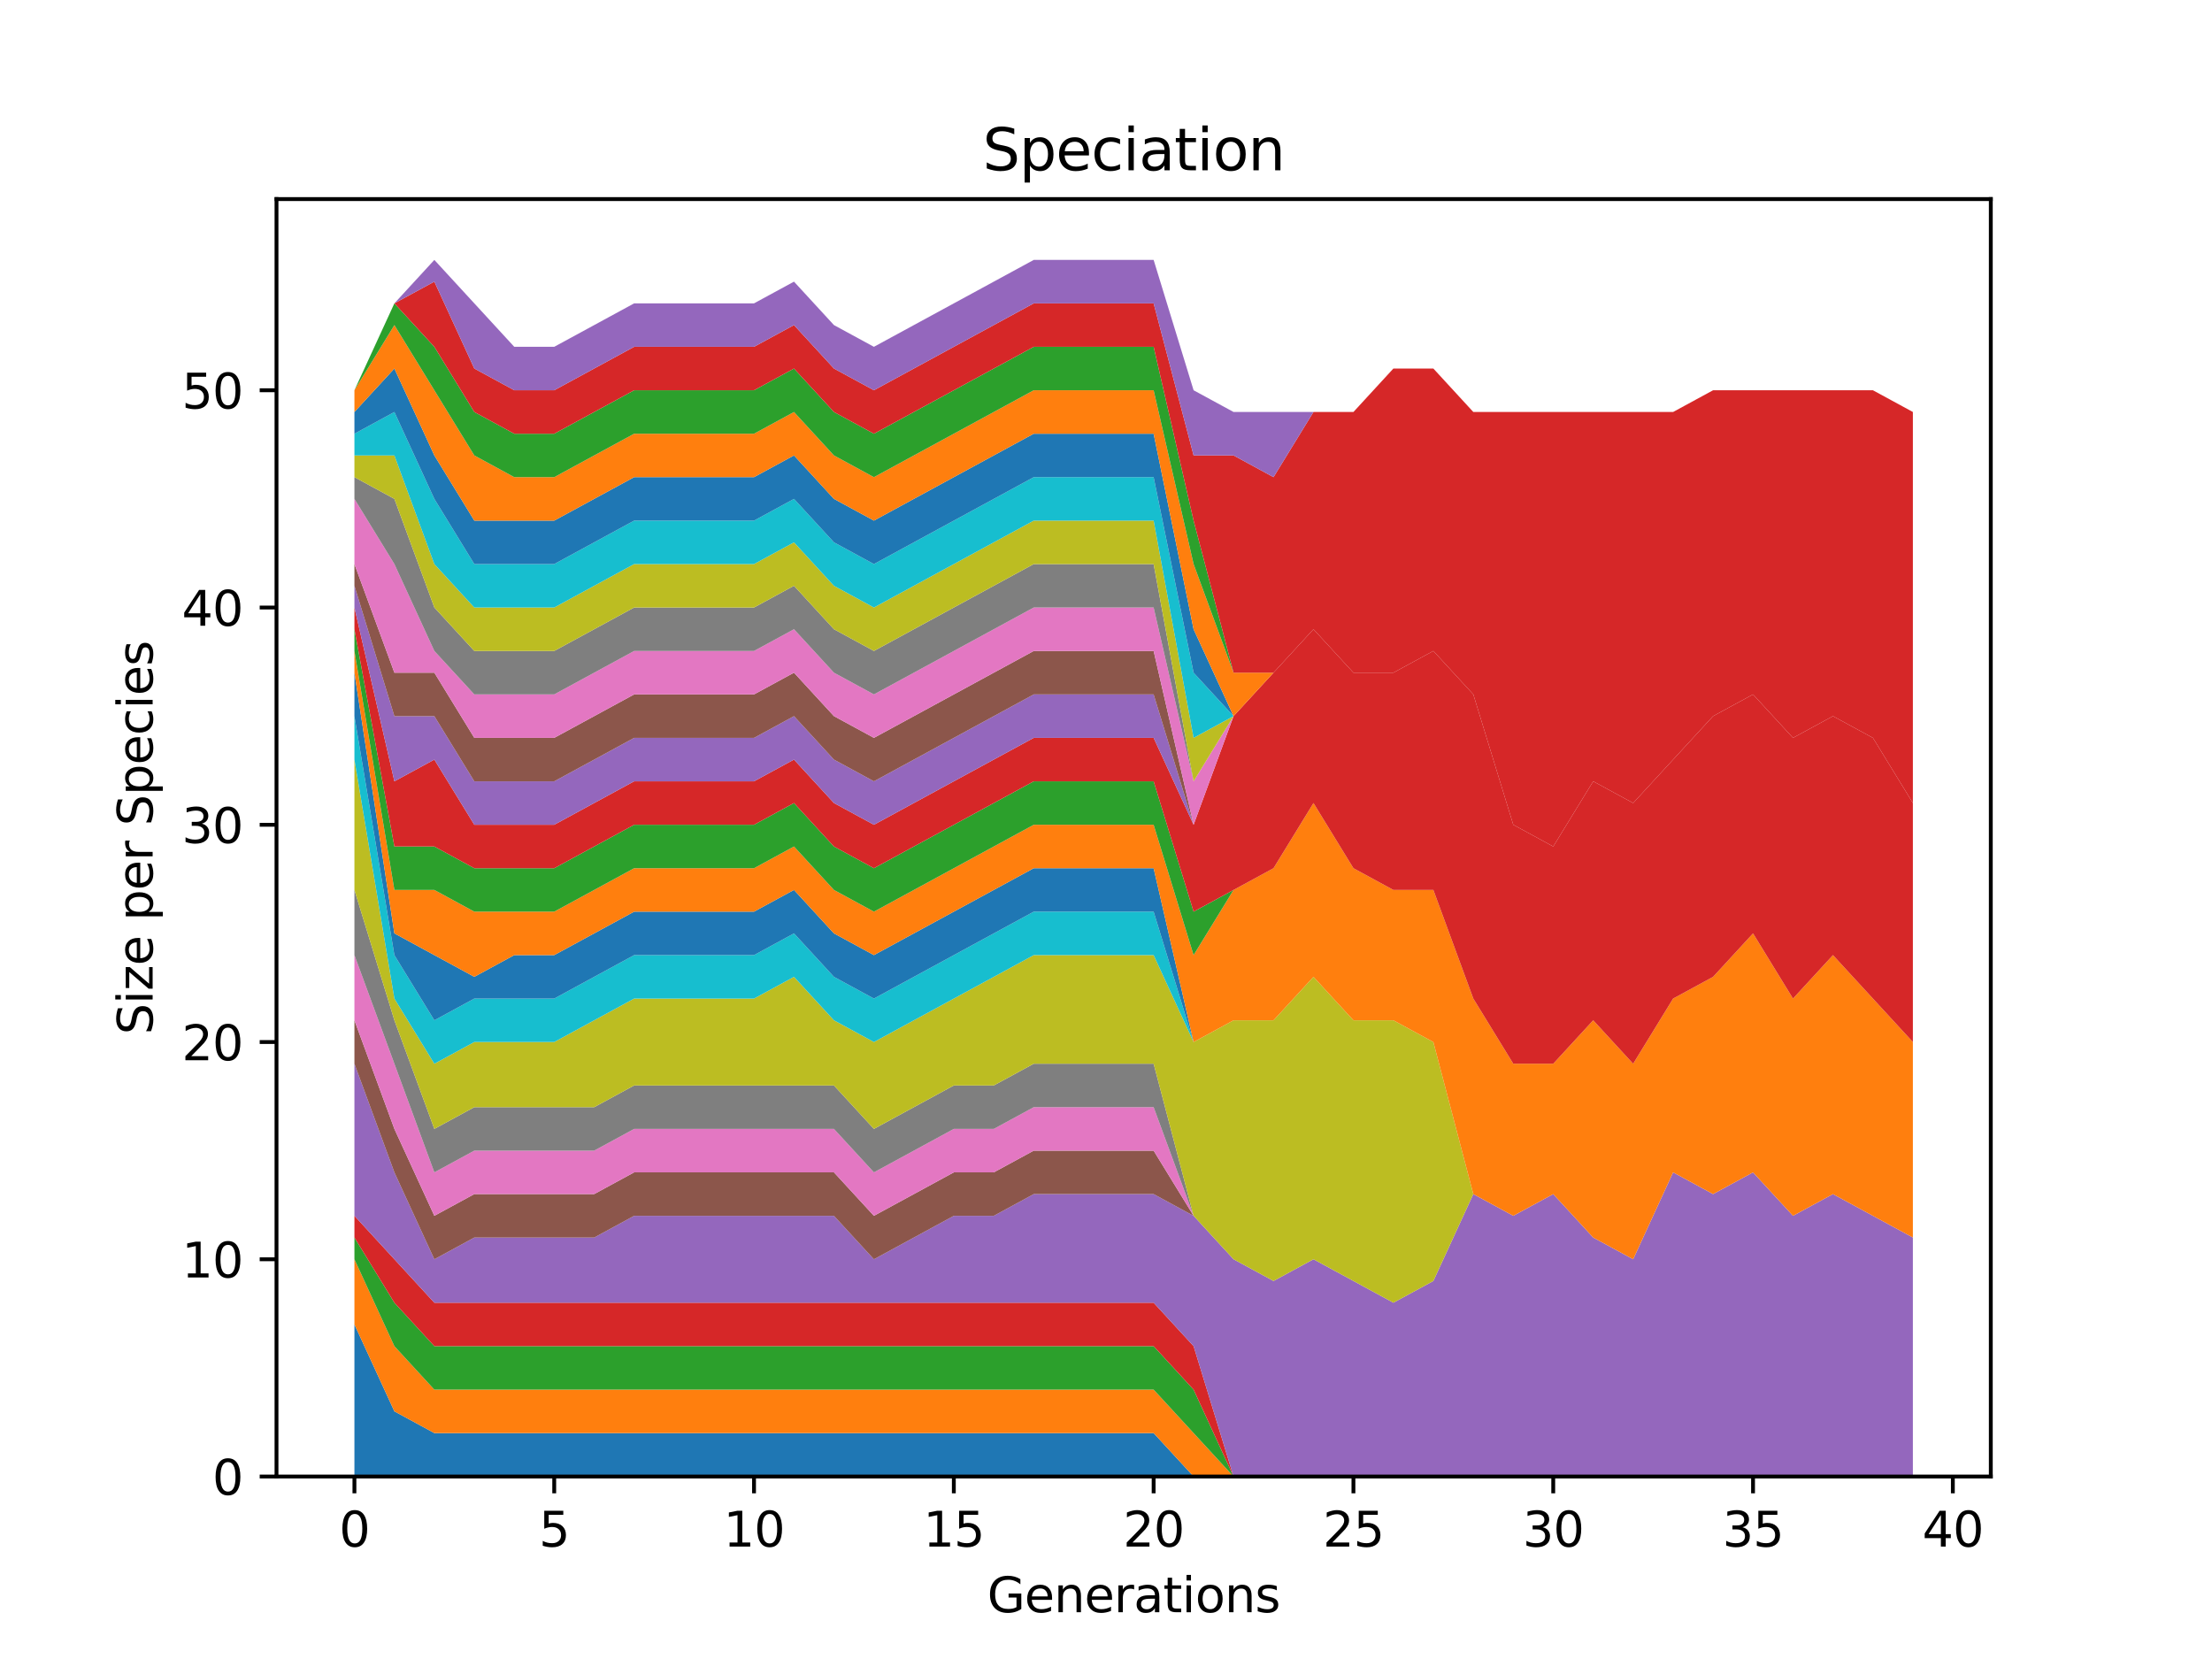 <?xml version="1.0" encoding="utf-8" standalone="no"?>
<!DOCTYPE svg PUBLIC "-//W3C//DTD SVG 1.1//EN"
  "http://www.w3.org/Graphics/SVG/1.1/DTD/svg11.dtd">
<svg xmlns:xlink="http://www.w3.org/1999/xlink" width="460.8pt" height="345.6pt" viewBox="0 0 460.8 345.6" xmlns="http://www.w3.org/2000/svg" version="1.1">
 <defs>
  <style type="text/css">*{stroke-linejoin: round; stroke-linecap: butt}</style>
 </defs>
 <g id="figure_1">
  <g id="patch_1">
   <path d="M 0 345.6 
L 460.8 345.6 
L 460.8 0 
L 0 0 
z
" style="fill: #ffffff"/>
  </g>
  <g id="axes_1">
   <g id="patch_2">
    <path d="M 57.6 307.584 
L 414.72 307.584 
L 414.72 41.472 
L 57.6 41.472 
z
" style="fill: #ffffff"/>
   </g>
   <g id="PolyCollection_1">
    <path d="M 73.833 275.904 
L 73.833 307.584 
L 82.157 307.584 
L 90.482 307.584 
L 98.806 307.584 
L 107.131 307.584 
L 115.455 307.584 
L 123.78 307.584 
L 132.104 307.584 
L 140.429 307.584 
L 148.753 307.584 
L 157.077 307.584 
L 165.402 307.584 
L 173.726 307.584 
L 182.051 307.584 
L 190.375 307.584 
L 198.7 307.584 
L 207.024 307.584 
L 215.349 307.584 
L 223.673 307.584 
L 231.998 307.584 
L 240.322 307.584 
L 248.647 307.584 
L 256.971 307.584 
L 265.296 307.584 
L 273.62 307.584 
L 281.945 307.584 
L 290.269 307.584 
L 298.594 307.584 
L 306.918 307.584 
L 315.243 307.584 
L 323.567 307.584 
L 331.891 307.584 
L 340.216 307.584 
L 348.54 307.584 
L 356.865 307.584 
L 365.189 307.584 
L 373.514 307.584 
L 381.838 307.584 
L 390.163 307.584 
L 398.487 307.584 
L 398.487 307.584 
L 398.487 307.584 
L 390.163 307.584 
L 381.838 307.584 
L 373.514 307.584 
L 365.189 307.584 
L 356.865 307.584 
L 348.54 307.584 
L 340.216 307.584 
L 331.891 307.584 
L 323.567 307.584 
L 315.243 307.584 
L 306.918 307.584 
L 298.594 307.584 
L 290.269 307.584 
L 281.945 307.584 
L 273.62 307.584 
L 265.296 307.584 
L 256.971 307.584 
L 248.647 307.584 
L 240.322 298.533 
L 231.998 298.533 
L 223.673 298.533 
L 215.349 298.533 
L 207.024 298.533 
L 198.7 298.533 
L 190.375 298.533 
L 182.051 298.533 
L 173.726 298.533 
L 165.402 298.533 
L 157.077 298.533 
L 148.753 298.533 
L 140.429 298.533 
L 132.104 298.533 
L 123.78 298.533 
L 115.455 298.533 
L 107.131 298.533 
L 98.806 298.533 
L 90.482 298.533 
L 82.157 294.007 
L 73.833 275.904 
z
" clip-path="url(#p85465d6b4d)" style="fill: #1f77b4"/>
   </g>
   <g id="PolyCollection_2">
    <path d="M 73.833 262.327 
L 73.833 275.904 
L 82.157 294.007 
L 90.482 298.533 
L 98.806 298.533 
L 107.131 298.533 
L 115.455 298.533 
L 123.78 298.533 
L 132.104 298.533 
L 140.429 298.533 
L 148.753 298.533 
L 157.077 298.533 
L 165.402 298.533 
L 173.726 298.533 
L 182.051 298.533 
L 190.375 298.533 
L 198.7 298.533 
L 207.024 298.533 
L 215.349 298.533 
L 223.673 298.533 
L 231.998 298.533 
L 240.322 298.533 
L 248.647 307.584 
L 256.971 307.584 
L 265.296 307.584 
L 273.62 307.584 
L 281.945 307.584 
L 290.269 307.584 
L 298.594 307.584 
L 306.918 307.584 
L 315.243 307.584 
L 323.567 307.584 
L 331.891 307.584 
L 340.216 307.584 
L 348.54 307.584 
L 356.865 307.584 
L 365.189 307.584 
L 373.514 307.584 
L 381.838 307.584 
L 390.163 307.584 
L 398.487 307.584 
L 398.487 307.584 
L 398.487 307.584 
L 390.163 307.584 
L 381.838 307.584 
L 373.514 307.584 
L 365.189 307.584 
L 356.865 307.584 
L 348.54 307.584 
L 340.216 307.584 
L 331.891 307.584 
L 323.567 307.584 
L 315.243 307.584 
L 306.918 307.584 
L 298.594 307.584 
L 290.269 307.584 
L 281.945 307.584 
L 273.62 307.584 
L 265.296 307.584 
L 256.971 307.584 
L 248.647 298.533 
L 240.322 289.481 
L 231.998 289.481 
L 223.673 289.481 
L 215.349 289.481 
L 207.024 289.481 
L 198.7 289.481 
L 190.375 289.481 
L 182.051 289.481 
L 173.726 289.481 
L 165.402 289.481 
L 157.077 289.481 
L 148.753 289.481 
L 140.429 289.481 
L 132.104 289.481 
L 123.78 289.481 
L 115.455 289.481 
L 107.131 289.481 
L 98.806 289.481 
L 90.482 289.481 
L 82.157 280.43 
L 73.833 262.327 
z
" clip-path="url(#p85465d6b4d)" style="fill: #ff7f0e"/>
   </g>
   <g id="PolyCollection_3">
    <path d="M 73.833 257.801 
L 73.833 262.327 
L 82.157 280.43 
L 90.482 289.481 
L 98.806 289.481 
L 107.131 289.481 
L 115.455 289.481 
L 123.78 289.481 
L 132.104 289.481 
L 140.429 289.481 
L 148.753 289.481 
L 157.077 289.481 
L 165.402 289.481 
L 173.726 289.481 
L 182.051 289.481 
L 190.375 289.481 
L 198.7 289.481 
L 207.024 289.481 
L 215.349 289.481 
L 223.673 289.481 
L 231.998 289.481 
L 240.322 289.481 
L 248.647 298.533 
L 256.971 307.584 
L 265.296 307.584 
L 273.62 307.584 
L 281.945 307.584 
L 290.269 307.584 
L 298.594 307.584 
L 306.918 307.584 
L 315.243 307.584 
L 323.567 307.584 
L 331.891 307.584 
L 340.216 307.584 
L 348.54 307.584 
L 356.865 307.584 
L 365.189 307.584 
L 373.514 307.584 
L 381.838 307.584 
L 390.163 307.584 
L 398.487 307.584 
L 398.487 307.584 
L 398.487 307.584 
L 390.163 307.584 
L 381.838 307.584 
L 373.514 307.584 
L 365.189 307.584 
L 356.865 307.584 
L 348.54 307.584 
L 340.216 307.584 
L 331.891 307.584 
L 323.567 307.584 
L 315.243 307.584 
L 306.918 307.584 
L 298.594 307.584 
L 290.269 307.584 
L 281.945 307.584 
L 273.62 307.584 
L 265.296 307.584 
L 256.971 307.584 
L 248.647 289.481 
L 240.322 280.43 
L 231.998 280.43 
L 223.673 280.43 
L 215.349 280.43 
L 207.024 280.43 
L 198.7 280.43 
L 190.375 280.43 
L 182.051 280.43 
L 173.726 280.43 
L 165.402 280.43 
L 157.077 280.43 
L 148.753 280.43 
L 140.429 280.43 
L 132.104 280.43 
L 123.78 280.43 
L 115.455 280.43 
L 107.131 280.43 
L 98.806 280.43 
L 90.482 280.43 
L 82.157 271.378 
L 73.833 257.801 
z
" clip-path="url(#p85465d6b4d)" style="fill: #2ca02c"/>
   </g>
   <g id="PolyCollection_4">
    <path d="M 73.833 253.275 
L 73.833 257.801 
L 82.157 271.378 
L 90.482 280.43 
L 98.806 280.43 
L 107.131 280.43 
L 115.455 280.43 
L 123.78 280.43 
L 132.104 280.43 
L 140.429 280.43 
L 148.753 280.43 
L 157.077 280.43 
L 165.402 280.43 
L 173.726 280.43 
L 182.051 280.43 
L 190.375 280.43 
L 198.7 280.43 
L 207.024 280.43 
L 215.349 280.43 
L 223.673 280.43 
L 231.998 280.43 
L 240.322 280.43 
L 248.647 289.481 
L 256.971 307.584 
L 265.296 307.584 
L 273.62 307.584 
L 281.945 307.584 
L 290.269 307.584 
L 298.594 307.584 
L 306.918 307.584 
L 315.243 307.584 
L 323.567 307.584 
L 331.891 307.584 
L 340.216 307.584 
L 348.54 307.584 
L 356.865 307.584 
L 365.189 307.584 
L 373.514 307.584 
L 381.838 307.584 
L 390.163 307.584 
L 398.487 307.584 
L 398.487 307.584 
L 398.487 307.584 
L 390.163 307.584 
L 381.838 307.584 
L 373.514 307.584 
L 365.189 307.584 
L 356.865 307.584 
L 348.54 307.584 
L 340.216 307.584 
L 331.891 307.584 
L 323.567 307.584 
L 315.243 307.584 
L 306.918 307.584 
L 298.594 307.584 
L 290.269 307.584 
L 281.945 307.584 
L 273.62 307.584 
L 265.296 307.584 
L 256.971 307.584 
L 248.647 280.43 
L 240.322 271.378 
L 231.998 271.378 
L 223.673 271.378 
L 215.349 271.378 
L 207.024 271.378 
L 198.7 271.378 
L 190.375 271.378 
L 182.051 271.378 
L 173.726 271.378 
L 165.402 271.378 
L 157.077 271.378 
L 148.753 271.378 
L 140.429 271.378 
L 132.104 271.378 
L 123.78 271.378 
L 115.455 271.378 
L 107.131 271.378 
L 98.806 271.378 
L 90.482 271.378 
L 82.157 262.327 
L 73.833 253.275 
z
" clip-path="url(#p85465d6b4d)" style="fill: #d62728"/>
   </g>
   <g id="PolyCollection_5">
    <path d="M 73.833 221.595 
L 73.833 253.275 
L 82.157 262.327 
L 90.482 271.378 
L 98.806 271.378 
L 107.131 271.378 
L 115.455 271.378 
L 123.78 271.378 
L 132.104 271.378 
L 140.429 271.378 
L 148.753 271.378 
L 157.077 271.378 
L 165.402 271.378 
L 173.726 271.378 
L 182.051 271.378 
L 190.375 271.378 
L 198.7 271.378 
L 207.024 271.378 
L 215.349 271.378 
L 223.673 271.378 
L 231.998 271.378 
L 240.322 271.378 
L 248.647 280.43 
L 256.971 307.584 
L 265.296 307.584 
L 273.62 307.584 
L 281.945 307.584 
L 290.269 307.584 
L 298.594 307.584 
L 306.918 307.584 
L 315.243 307.584 
L 323.567 307.584 
L 331.891 307.584 
L 340.216 307.584 
L 348.54 307.584 
L 356.865 307.584 
L 365.189 307.584 
L 373.514 307.584 
L 381.838 307.584 
L 390.163 307.584 
L 398.487 307.584 
L 398.487 257.801 
L 398.487 257.801 
L 390.163 253.275 
L 381.838 248.75 
L 373.514 253.275 
L 365.189 244.224 
L 356.865 248.75 
L 348.54 244.224 
L 340.216 262.327 
L 331.891 257.801 
L 323.567 248.75 
L 315.243 253.275 
L 306.918 248.75 
L 298.594 266.853 
L 290.269 271.378 
L 281.945 266.853 
L 273.62 262.327 
L 265.296 266.853 
L 256.971 262.327 
L 248.647 253.275 
L 240.322 248.75 
L 231.998 248.75 
L 223.673 248.75 
L 215.349 248.75 
L 207.024 253.275 
L 198.7 253.275 
L 190.375 257.801 
L 182.051 262.327 
L 173.726 253.275 
L 165.402 253.275 
L 157.077 253.275 
L 148.753 253.275 
L 140.429 253.275 
L 132.104 253.275 
L 123.78 257.801 
L 115.455 257.801 
L 107.131 257.801 
L 98.806 257.801 
L 90.482 262.327 
L 82.157 244.224 
L 73.833 221.595 
z
" clip-path="url(#p85465d6b4d)" style="fill: #9467bd"/>
   </g>
   <g id="PolyCollection_6">
    <path d="M 73.833 212.544 
L 73.833 221.595 
L 82.157 244.224 
L 90.482 262.327 
L 98.806 257.801 
L 107.131 257.801 
L 115.455 257.801 
L 123.78 257.801 
L 132.104 253.275 
L 140.429 253.275 
L 148.753 253.275 
L 157.077 253.275 
L 165.402 253.275 
L 173.726 253.275 
L 182.051 262.327 
L 190.375 257.801 
L 198.7 253.275 
L 207.024 253.275 
L 215.349 248.75 
L 223.673 248.75 
L 231.998 248.75 
L 240.322 248.75 
L 248.647 253.275 
L 256.971 262.327 
L 265.296 266.853 
L 273.62 262.327 
L 281.945 266.853 
L 290.269 271.378 
L 298.594 266.853 
L 306.918 248.75 
L 315.243 253.275 
L 323.567 248.75 
L 331.891 257.801 
L 340.216 262.327 
L 348.54 244.224 
L 356.865 248.75 
L 365.189 244.224 
L 373.514 253.275 
L 381.838 248.75 
L 390.163 253.275 
L 398.487 257.801 
L 398.487 257.801 
L 398.487 257.801 
L 390.163 253.275 
L 381.838 248.75 
L 373.514 253.275 
L 365.189 244.224 
L 356.865 248.75 
L 348.54 244.224 
L 340.216 262.327 
L 331.891 257.801 
L 323.567 248.75 
L 315.243 253.275 
L 306.918 248.75 
L 298.594 266.853 
L 290.269 271.378 
L 281.945 266.853 
L 273.62 262.327 
L 265.296 266.853 
L 256.971 262.327 
L 248.647 253.275 
L 240.322 239.698 
L 231.998 239.698 
L 223.673 239.698 
L 215.349 239.698 
L 207.024 244.224 
L 198.7 244.224 
L 190.375 248.75 
L 182.051 253.275 
L 173.726 244.224 
L 165.402 244.224 
L 157.077 244.224 
L 148.753 244.224 
L 140.429 244.224 
L 132.104 244.224 
L 123.78 248.75 
L 115.455 248.75 
L 107.131 248.75 
L 98.806 248.75 
L 90.482 253.275 
L 82.157 235.173 
L 73.833 212.544 
z
" clip-path="url(#p85465d6b4d)" style="fill: #8c564b"/>
   </g>
   <g id="PolyCollection_7">
    <path d="M 73.833 198.967 
L 73.833 212.544 
L 82.157 235.173 
L 90.482 253.275 
L 98.806 248.75 
L 107.131 248.75 
L 115.455 248.75 
L 123.78 248.75 
L 132.104 244.224 
L 140.429 244.224 
L 148.753 244.224 
L 157.077 244.224 
L 165.402 244.224 
L 173.726 244.224 
L 182.051 253.275 
L 190.375 248.75 
L 198.7 244.224 
L 207.024 244.224 
L 215.349 239.698 
L 223.673 239.698 
L 231.998 239.698 
L 240.322 239.698 
L 248.647 253.275 
L 256.971 262.327 
L 265.296 266.853 
L 273.62 262.327 
L 281.945 266.853 
L 290.269 271.378 
L 298.594 266.853 
L 306.918 248.75 
L 315.243 253.275 
L 323.567 248.75 
L 331.891 257.801 
L 340.216 262.327 
L 348.54 244.224 
L 356.865 248.75 
L 365.189 244.224 
L 373.514 253.275 
L 381.838 248.75 
L 390.163 253.275 
L 398.487 257.801 
L 398.487 257.801 
L 398.487 257.801 
L 390.163 253.275 
L 381.838 248.75 
L 373.514 253.275 
L 365.189 244.224 
L 356.865 248.75 
L 348.54 244.224 
L 340.216 262.327 
L 331.891 257.801 
L 323.567 248.75 
L 315.243 253.275 
L 306.918 248.75 
L 298.594 266.853 
L 290.269 271.378 
L 281.945 266.853 
L 273.62 262.327 
L 265.296 266.853 
L 256.971 262.327 
L 248.647 253.275 
L 240.322 230.647 
L 231.998 230.647 
L 223.673 230.647 
L 215.349 230.647 
L 207.024 235.173 
L 198.7 235.173 
L 190.375 239.698 
L 182.051 244.224 
L 173.726 235.173 
L 165.402 235.173 
L 157.077 235.173 
L 148.753 235.173 
L 140.429 235.173 
L 132.104 235.173 
L 123.78 239.698 
L 115.455 239.698 
L 107.131 239.698 
L 98.806 239.698 
L 90.482 244.224 
L 82.157 221.595 
L 73.833 198.967 
z
" clip-path="url(#p85465d6b4d)" style="fill: #e377c2"/>
   </g>
   <g id="PolyCollection_8">
    <path d="M 73.833 185.39 
L 73.833 198.967 
L 82.157 221.595 
L 90.482 244.224 
L 98.806 239.698 
L 107.131 239.698 
L 115.455 239.698 
L 123.78 239.698 
L 132.104 235.173 
L 140.429 235.173 
L 148.753 235.173 
L 157.077 235.173 
L 165.402 235.173 
L 173.726 235.173 
L 182.051 244.224 
L 190.375 239.698 
L 198.7 235.173 
L 207.024 235.173 
L 215.349 230.647 
L 223.673 230.647 
L 231.998 230.647 
L 240.322 230.647 
L 248.647 253.275 
L 256.971 262.327 
L 265.296 266.853 
L 273.62 262.327 
L 281.945 266.853 
L 290.269 271.378 
L 298.594 266.853 
L 306.918 248.75 
L 315.243 253.275 
L 323.567 248.75 
L 331.891 257.801 
L 340.216 262.327 
L 348.54 244.224 
L 356.865 248.75 
L 365.189 244.224 
L 373.514 253.275 
L 381.838 248.75 
L 390.163 253.275 
L 398.487 257.801 
L 398.487 257.801 
L 398.487 257.801 
L 390.163 253.275 
L 381.838 248.75 
L 373.514 253.275 
L 365.189 244.224 
L 356.865 248.75 
L 348.54 244.224 
L 340.216 262.327 
L 331.891 257.801 
L 323.567 248.75 
L 315.243 253.275 
L 306.918 248.75 
L 298.594 266.853 
L 290.269 271.378 
L 281.945 266.853 
L 273.62 262.327 
L 265.296 266.853 
L 256.971 262.327 
L 248.647 253.275 
L 240.322 221.595 
L 231.998 221.595 
L 223.673 221.595 
L 215.349 221.595 
L 207.024 226.121 
L 198.7 226.121 
L 190.375 230.647 
L 182.051 235.173 
L 173.726 226.121 
L 165.402 226.121 
L 157.077 226.121 
L 148.753 226.121 
L 140.429 226.121 
L 132.104 226.121 
L 123.78 230.647 
L 115.455 230.647 
L 107.131 230.647 
L 98.806 230.647 
L 90.482 235.173 
L 82.157 212.544 
L 73.833 185.39 
z
" clip-path="url(#p85465d6b4d)" style="fill: #7f7f7f"/>
   </g>
   <g id="PolyCollection_9">
    <path d="M 73.833 158.235 
L 73.833 185.39 
L 82.157 212.544 
L 90.482 235.173 
L 98.806 230.647 
L 107.131 230.647 
L 115.455 230.647 
L 123.78 230.647 
L 132.104 226.121 
L 140.429 226.121 
L 148.753 226.121 
L 157.077 226.121 
L 165.402 226.121 
L 173.726 226.121 
L 182.051 235.173 
L 190.375 230.647 
L 198.7 226.121 
L 207.024 226.121 
L 215.349 221.595 
L 223.673 221.595 
L 231.998 221.595 
L 240.322 221.595 
L 248.647 253.275 
L 256.971 262.327 
L 265.296 266.853 
L 273.62 262.327 
L 281.945 266.853 
L 290.269 271.378 
L 298.594 266.853 
L 306.918 248.75 
L 315.243 253.275 
L 323.567 248.75 
L 331.891 257.801 
L 340.216 262.327 
L 348.54 244.224 
L 356.865 248.75 
L 365.189 244.224 
L 373.514 253.275 
L 381.838 248.75 
L 390.163 253.275 
L 398.487 257.801 
L 398.487 257.801 
L 398.487 257.801 
L 390.163 253.275 
L 381.838 248.75 
L 373.514 253.275 
L 365.189 244.224 
L 356.865 248.75 
L 348.54 244.224 
L 340.216 262.327 
L 331.891 257.801 
L 323.567 248.75 
L 315.243 253.275 
L 306.918 248.75 
L 298.594 217.07 
L 290.269 212.544 
L 281.945 212.544 
L 273.62 203.493 
L 265.296 212.544 
L 256.971 212.544 
L 248.647 217.07 
L 240.322 198.967 
L 231.998 198.967 
L 223.673 198.967 
L 215.349 198.967 
L 207.024 203.493 
L 198.7 208.018 
L 190.375 212.544 
L 182.051 217.07 
L 173.726 212.544 
L 165.402 203.493 
L 157.077 208.018 
L 148.753 208.018 
L 140.429 208.018 
L 132.104 208.018 
L 123.78 212.544 
L 115.455 217.07 
L 107.131 217.07 
L 98.806 217.07 
L 90.482 221.595 
L 82.157 208.018 
L 73.833 158.235 
z
" clip-path="url(#p85465d6b4d)" style="fill: #bcbd22"/>
   </g>
   <g id="PolyCollection_10">
    <path d="M 73.833 149.184 
L 73.833 158.235 
L 82.157 208.018 
L 90.482 221.595 
L 98.806 217.07 
L 107.131 217.07 
L 115.455 217.07 
L 123.78 212.544 
L 132.104 208.018 
L 140.429 208.018 
L 148.753 208.018 
L 157.077 208.018 
L 165.402 203.493 
L 173.726 212.544 
L 182.051 217.07 
L 190.375 212.544 
L 198.7 208.018 
L 207.024 203.493 
L 215.349 198.967 
L 223.673 198.967 
L 231.998 198.967 
L 240.322 198.967 
L 248.647 217.07 
L 256.971 212.544 
L 265.296 212.544 
L 273.62 203.493 
L 281.945 212.544 
L 290.269 212.544 
L 298.594 217.07 
L 306.918 248.75 
L 315.243 253.275 
L 323.567 248.75 
L 331.891 257.801 
L 340.216 262.327 
L 348.54 244.224 
L 356.865 248.75 
L 365.189 244.224 
L 373.514 253.275 
L 381.838 248.75 
L 390.163 253.275 
L 398.487 257.801 
L 398.487 257.801 
L 398.487 257.801 
L 390.163 253.275 
L 381.838 248.75 
L 373.514 253.275 
L 365.189 244.224 
L 356.865 248.75 
L 348.54 244.224 
L 340.216 262.327 
L 331.891 257.801 
L 323.567 248.75 
L 315.243 253.275 
L 306.918 248.75 
L 298.594 217.07 
L 290.269 212.544 
L 281.945 212.544 
L 273.62 203.493 
L 265.296 212.544 
L 256.971 212.544 
L 248.647 217.07 
L 240.322 189.915 
L 231.998 189.915 
L 223.673 189.915 
L 215.349 189.915 
L 207.024 194.441 
L 198.7 198.967 
L 190.375 203.493 
L 182.051 208.018 
L 173.726 203.493 
L 165.402 194.441 
L 157.077 198.967 
L 148.753 198.967 
L 140.429 198.967 
L 132.104 198.967 
L 123.78 203.493 
L 115.455 208.018 
L 107.131 208.018 
L 98.806 208.018 
L 90.482 212.544 
L 82.157 198.967 
L 73.833 149.184 
z
" clip-path="url(#p85465d6b4d)" style="fill: #17becf"/>
   </g>
   <g id="PolyCollection_11">
    <path d="M 73.833 140.133 
L 73.833 149.184 
L 82.157 198.967 
L 90.482 212.544 
L 98.806 208.018 
L 107.131 208.018 
L 115.455 208.018 
L 123.78 203.493 
L 132.104 198.967 
L 140.429 198.967 
L 148.753 198.967 
L 157.077 198.967 
L 165.402 194.441 
L 173.726 203.493 
L 182.051 208.018 
L 190.375 203.493 
L 198.7 198.967 
L 207.024 194.441 
L 215.349 189.915 
L 223.673 189.915 
L 231.998 189.915 
L 240.322 189.915 
L 248.647 217.07 
L 256.971 212.544 
L 265.296 212.544 
L 273.62 203.493 
L 281.945 212.544 
L 290.269 212.544 
L 298.594 217.07 
L 306.918 248.75 
L 315.243 253.275 
L 323.567 248.75 
L 331.891 257.801 
L 340.216 262.327 
L 348.54 244.224 
L 356.865 248.75 
L 365.189 244.224 
L 373.514 253.275 
L 381.838 248.75 
L 390.163 253.275 
L 398.487 257.801 
L 398.487 257.801 
L 398.487 257.801 
L 390.163 253.275 
L 381.838 248.75 
L 373.514 253.275 
L 365.189 244.224 
L 356.865 248.75 
L 348.54 244.224 
L 340.216 262.327 
L 331.891 257.801 
L 323.567 248.75 
L 315.243 253.275 
L 306.918 248.75 
L 298.594 217.07 
L 290.269 212.544 
L 281.945 212.544 
L 273.62 203.493 
L 265.296 212.544 
L 256.971 212.544 
L 248.647 217.07 
L 240.322 180.864 
L 231.998 180.864 
L 223.673 180.864 
L 215.349 180.864 
L 207.024 185.39 
L 198.7 189.915 
L 190.375 194.441 
L 182.051 198.967 
L 173.726 194.441 
L 165.402 185.39 
L 157.077 189.915 
L 148.753 189.915 
L 140.429 189.915 
L 132.104 189.915 
L 123.78 194.441 
L 115.455 198.967 
L 107.131 198.967 
L 98.806 203.493 
L 90.482 198.967 
L 82.157 194.441 
L 73.833 140.133 
z
" clip-path="url(#p85465d6b4d)" style="fill: #1f77b4"/>
   </g>
   <g id="PolyCollection_12">
    <path d="M 73.833 135.607 
L 73.833 140.133 
L 82.157 194.441 
L 90.482 198.967 
L 98.806 203.493 
L 107.131 198.967 
L 115.455 198.967 
L 123.78 194.441 
L 132.104 189.915 
L 140.429 189.915 
L 148.753 189.915 
L 157.077 189.915 
L 165.402 185.39 
L 173.726 194.441 
L 182.051 198.967 
L 190.375 194.441 
L 198.7 189.915 
L 207.024 185.39 
L 215.349 180.864 
L 223.673 180.864 
L 231.998 180.864 
L 240.322 180.864 
L 248.647 217.07 
L 256.971 212.544 
L 265.296 212.544 
L 273.62 203.493 
L 281.945 212.544 
L 290.269 212.544 
L 298.594 217.07 
L 306.918 248.75 
L 315.243 253.275 
L 323.567 248.75 
L 331.891 257.801 
L 340.216 262.327 
L 348.54 244.224 
L 356.865 248.75 
L 365.189 244.224 
L 373.514 253.275 
L 381.838 248.75 
L 390.163 253.275 
L 398.487 257.801 
L 398.487 217.07 
L 398.487 217.07 
L 390.163 208.018 
L 381.838 198.967 
L 373.514 208.018 
L 365.189 194.441 
L 356.865 203.493 
L 348.54 208.018 
L 340.216 221.595 
L 331.891 212.544 
L 323.567 221.595 
L 315.243 221.595 
L 306.918 208.018 
L 298.594 185.39 
L 290.269 185.39 
L 281.945 180.864 
L 273.62 167.287 
L 265.296 180.864 
L 256.971 185.39 
L 248.647 198.967 
L 240.322 171.813 
L 231.998 171.813 
L 223.673 171.813 
L 215.349 171.813 
L 207.024 176.338 
L 198.7 180.864 
L 190.375 185.39 
L 182.051 189.915 
L 173.726 185.39 
L 165.402 176.338 
L 157.077 180.864 
L 148.753 180.864 
L 140.429 180.864 
L 132.104 180.864 
L 123.78 185.39 
L 115.455 189.915 
L 107.131 189.915 
L 98.806 189.915 
L 90.482 185.39 
L 82.157 185.39 
L 73.833 135.607 
z
" clip-path="url(#p85465d6b4d)" style="fill: #ff7f0e"/>
   </g>
   <g id="PolyCollection_13">
    <path d="M 73.833 131.081 
L 73.833 135.607 
L 82.157 185.39 
L 90.482 185.39 
L 98.806 189.915 
L 107.131 189.915 
L 115.455 189.915 
L 123.78 185.39 
L 132.104 180.864 
L 140.429 180.864 
L 148.753 180.864 
L 157.077 180.864 
L 165.402 176.338 
L 173.726 185.39 
L 182.051 189.915 
L 190.375 185.39 
L 198.7 180.864 
L 207.024 176.338 
L 215.349 171.813 
L 223.673 171.813 
L 231.998 171.813 
L 240.322 171.813 
L 248.647 198.967 
L 256.971 185.39 
L 265.296 180.864 
L 273.62 167.287 
L 281.945 180.864 
L 290.269 185.39 
L 298.594 185.39 
L 306.918 208.018 
L 315.243 221.595 
L 323.567 221.595 
L 331.891 212.544 
L 340.216 221.595 
L 348.54 208.018 
L 356.865 203.493 
L 365.189 194.441 
L 373.514 208.018 
L 381.838 198.967 
L 390.163 208.018 
L 398.487 217.07 
L 398.487 217.07 
L 398.487 217.07 
L 390.163 208.018 
L 381.838 198.967 
L 373.514 208.018 
L 365.189 194.441 
L 356.865 203.493 
L 348.54 208.018 
L 340.216 221.595 
L 331.891 212.544 
L 323.567 221.595 
L 315.243 221.595 
L 306.918 208.018 
L 298.594 185.39 
L 290.269 185.39 
L 281.945 180.864 
L 273.62 167.287 
L 265.296 180.864 
L 256.971 185.39 
L 248.647 189.915 
L 240.322 162.761 
L 231.998 162.761 
L 223.673 162.761 
L 215.349 162.761 
L 207.024 167.287 
L 198.7 171.813 
L 190.375 176.338 
L 182.051 180.864 
L 173.726 176.338 
L 165.402 167.287 
L 157.077 171.813 
L 148.753 171.813 
L 140.429 171.813 
L 132.104 171.813 
L 123.78 176.338 
L 115.455 180.864 
L 107.131 180.864 
L 98.806 180.864 
L 90.482 176.338 
L 82.157 176.338 
L 73.833 131.081 
z
" clip-path="url(#p85465d6b4d)" style="fill: #2ca02c"/>
   </g>
   <g id="PolyCollection_14">
    <path d="M 73.833 126.555 
L 73.833 131.081 
L 82.157 176.338 
L 90.482 176.338 
L 98.806 180.864 
L 107.131 180.864 
L 115.455 180.864 
L 123.78 176.338 
L 132.104 171.813 
L 140.429 171.813 
L 148.753 171.813 
L 157.077 171.813 
L 165.402 167.287 
L 173.726 176.338 
L 182.051 180.864 
L 190.375 176.338 
L 198.7 171.813 
L 207.024 167.287 
L 215.349 162.761 
L 223.673 162.761 
L 231.998 162.761 
L 240.322 162.761 
L 248.647 189.915 
L 256.971 185.39 
L 265.296 180.864 
L 273.62 167.287 
L 281.945 180.864 
L 290.269 185.39 
L 298.594 185.39 
L 306.918 208.018 
L 315.243 221.595 
L 323.567 221.595 
L 331.891 212.544 
L 340.216 221.595 
L 348.54 208.018 
L 356.865 203.493 
L 365.189 194.441 
L 373.514 208.018 
L 381.838 198.967 
L 390.163 208.018 
L 398.487 217.07 
L 398.487 167.287 
L 398.487 167.287 
L 390.163 153.71 
L 381.838 149.184 
L 373.514 153.71 
L 365.189 144.658 
L 356.865 149.184 
L 348.54 158.235 
L 340.216 167.287 
L 331.891 162.761 
L 323.567 176.338 
L 315.243 171.813 
L 306.918 144.658 
L 298.594 135.607 
L 290.269 140.133 
L 281.945 140.133 
L 273.62 131.081 
L 265.296 140.133 
L 256.971 149.184 
L 248.647 171.813 
L 240.322 153.71 
L 231.998 153.71 
L 223.673 153.71 
L 215.349 153.71 
L 207.024 158.235 
L 198.7 162.761 
L 190.375 167.287 
L 182.051 171.813 
L 173.726 167.287 
L 165.402 158.235 
L 157.077 162.761 
L 148.753 162.761 
L 140.429 162.761 
L 132.104 162.761 
L 123.78 167.287 
L 115.455 171.813 
L 107.131 171.813 
L 98.806 171.813 
L 90.482 158.235 
L 82.157 162.761 
L 73.833 126.555 
z
" clip-path="url(#p85465d6b4d)" style="fill: #d62728"/>
   </g>
   <g id="PolyCollection_15">
    <path d="M 73.833 122.03 
L 73.833 126.555 
L 82.157 162.761 
L 90.482 158.235 
L 98.806 171.813 
L 107.131 171.813 
L 115.455 171.813 
L 123.78 167.287 
L 132.104 162.761 
L 140.429 162.761 
L 148.753 162.761 
L 157.077 162.761 
L 165.402 158.235 
L 173.726 167.287 
L 182.051 171.813 
L 190.375 167.287 
L 198.7 162.761 
L 207.024 158.235 
L 215.349 153.71 
L 223.673 153.71 
L 231.998 153.71 
L 240.322 153.71 
L 248.647 171.813 
L 256.971 149.184 
L 265.296 140.133 
L 273.62 131.081 
L 281.945 140.133 
L 290.269 140.133 
L 298.594 135.607 
L 306.918 144.658 
L 315.243 171.813 
L 323.567 176.338 
L 331.891 162.761 
L 340.216 167.287 
L 348.54 158.235 
L 356.865 149.184 
L 365.189 144.658 
L 373.514 153.71 
L 381.838 149.184 
L 390.163 153.71 
L 398.487 167.287 
L 398.487 167.287 
L 398.487 167.287 
L 390.163 153.71 
L 381.838 149.184 
L 373.514 153.71 
L 365.189 144.658 
L 356.865 149.184 
L 348.54 158.235 
L 340.216 167.287 
L 331.891 162.761 
L 323.567 176.338 
L 315.243 171.813 
L 306.918 144.658 
L 298.594 135.607 
L 290.269 140.133 
L 281.945 140.133 
L 273.62 131.081 
L 265.296 140.133 
L 256.971 149.184 
L 248.647 171.813 
L 240.322 144.658 
L 231.998 144.658 
L 223.673 144.658 
L 215.349 144.658 
L 207.024 149.184 
L 198.7 153.71 
L 190.375 158.235 
L 182.051 162.761 
L 173.726 158.235 
L 165.402 149.184 
L 157.077 153.71 
L 148.753 153.71 
L 140.429 153.71 
L 132.104 153.71 
L 123.78 158.235 
L 115.455 162.761 
L 107.131 162.761 
L 98.806 162.761 
L 90.482 149.184 
L 82.157 149.184 
L 73.833 122.03 
z
" clip-path="url(#p85465d6b4d)" style="fill: #9467bd"/>
   </g>
   <g id="PolyCollection_16">
    <path d="M 73.833 117.504 
L 73.833 122.03 
L 82.157 149.184 
L 90.482 149.184 
L 98.806 162.761 
L 107.131 162.761 
L 115.455 162.761 
L 123.78 158.235 
L 132.104 153.71 
L 140.429 153.71 
L 148.753 153.71 
L 157.077 153.71 
L 165.402 149.184 
L 173.726 158.235 
L 182.051 162.761 
L 190.375 158.235 
L 198.7 153.71 
L 207.024 149.184 
L 215.349 144.658 
L 223.673 144.658 
L 231.998 144.658 
L 240.322 144.658 
L 248.647 171.813 
L 256.971 149.184 
L 265.296 140.133 
L 273.62 131.081 
L 281.945 140.133 
L 290.269 140.133 
L 298.594 135.607 
L 306.918 144.658 
L 315.243 171.813 
L 323.567 176.338 
L 331.891 162.761 
L 340.216 167.287 
L 348.54 158.235 
L 356.865 149.184 
L 365.189 144.658 
L 373.514 153.71 
L 381.838 149.184 
L 390.163 153.71 
L 398.487 167.287 
L 398.487 167.287 
L 398.487 167.287 
L 390.163 153.71 
L 381.838 149.184 
L 373.514 153.71 
L 365.189 144.658 
L 356.865 149.184 
L 348.54 158.235 
L 340.216 167.287 
L 331.891 162.761 
L 323.567 176.338 
L 315.243 171.813 
L 306.918 144.658 
L 298.594 135.607 
L 290.269 140.133 
L 281.945 140.133 
L 273.62 131.081 
L 265.296 140.133 
L 256.971 149.184 
L 248.647 171.813 
L 240.322 135.607 
L 231.998 135.607 
L 223.673 135.607 
L 215.349 135.607 
L 207.024 140.133 
L 198.7 144.658 
L 190.375 149.184 
L 182.051 153.71 
L 173.726 149.184 
L 165.402 140.133 
L 157.077 144.658 
L 148.753 144.658 
L 140.429 144.658 
L 132.104 144.658 
L 123.78 149.184 
L 115.455 153.71 
L 107.131 153.71 
L 98.806 153.71 
L 90.482 140.133 
L 82.157 140.133 
L 73.833 117.504 
z
" clip-path="url(#p85465d6b4d)" style="fill: #8c564b"/>
   </g>
   <g id="PolyCollection_17">
    <path d="M 73.833 103.927 
L 73.833 117.504 
L 82.157 140.133 
L 90.482 140.133 
L 98.806 153.71 
L 107.131 153.71 
L 115.455 153.71 
L 123.78 149.184 
L 132.104 144.658 
L 140.429 144.658 
L 148.753 144.658 
L 157.077 144.658 
L 165.402 140.133 
L 173.726 149.184 
L 182.051 153.71 
L 190.375 149.184 
L 198.7 144.658 
L 207.024 140.133 
L 215.349 135.607 
L 223.673 135.607 
L 231.998 135.607 
L 240.322 135.607 
L 248.647 171.813 
L 256.971 149.184 
L 265.296 140.133 
L 273.62 131.081 
L 281.945 140.133 
L 290.269 140.133 
L 298.594 135.607 
L 306.918 144.658 
L 315.243 171.813 
L 323.567 176.338 
L 331.891 162.761 
L 340.216 167.287 
L 348.54 158.235 
L 356.865 149.184 
L 365.189 144.658 
L 373.514 153.71 
L 381.838 149.184 
L 390.163 153.71 
L 398.487 167.287 
L 398.487 167.287 
L 398.487 167.287 
L 390.163 153.71 
L 381.838 149.184 
L 373.514 153.71 
L 365.189 144.658 
L 356.865 149.184 
L 348.54 158.235 
L 340.216 167.287 
L 331.891 162.761 
L 323.567 176.338 
L 315.243 171.813 
L 306.918 144.658 
L 298.594 135.607 
L 290.269 140.133 
L 281.945 140.133 
L 273.62 131.081 
L 265.296 140.133 
L 256.971 149.184 
L 248.647 162.761 
L 240.322 126.555 
L 231.998 126.555 
L 223.673 126.555 
L 215.349 126.555 
L 207.024 131.081 
L 198.7 135.607 
L 190.375 140.133 
L 182.051 144.658 
L 173.726 140.133 
L 165.402 131.081 
L 157.077 135.607 
L 148.753 135.607 
L 140.429 135.607 
L 132.104 135.607 
L 123.78 140.133 
L 115.455 144.658 
L 107.131 144.658 
L 98.806 144.658 
L 90.482 135.607 
L 82.157 117.504 
L 73.833 103.927 
z
" clip-path="url(#p85465d6b4d)" style="fill: #e377c2"/>
   </g>
   <g id="PolyCollection_18">
    <path d="M 73.833 99.401 
L 73.833 103.927 
L 82.157 117.504 
L 90.482 135.607 
L 98.806 144.658 
L 107.131 144.658 
L 115.455 144.658 
L 123.78 140.133 
L 132.104 135.607 
L 140.429 135.607 
L 148.753 135.607 
L 157.077 135.607 
L 165.402 131.081 
L 173.726 140.133 
L 182.051 144.658 
L 190.375 140.133 
L 198.7 135.607 
L 207.024 131.081 
L 215.349 126.555 
L 223.673 126.555 
L 231.998 126.555 
L 240.322 126.555 
L 248.647 162.761 
L 256.971 149.184 
L 265.296 140.133 
L 273.62 131.081 
L 281.945 140.133 
L 290.269 140.133 
L 298.594 135.607 
L 306.918 144.658 
L 315.243 171.813 
L 323.567 176.338 
L 331.891 162.761 
L 340.216 167.287 
L 348.54 158.235 
L 356.865 149.184 
L 365.189 144.658 
L 373.514 153.71 
L 381.838 149.184 
L 390.163 153.71 
L 398.487 167.287 
L 398.487 167.287 
L 398.487 167.287 
L 390.163 153.71 
L 381.838 149.184 
L 373.514 153.71 
L 365.189 144.658 
L 356.865 149.184 
L 348.54 158.235 
L 340.216 167.287 
L 331.891 162.761 
L 323.567 176.338 
L 315.243 171.813 
L 306.918 144.658 
L 298.594 135.607 
L 290.269 140.133 
L 281.945 140.133 
L 273.62 131.081 
L 265.296 140.133 
L 256.971 149.184 
L 248.647 162.761 
L 240.322 117.504 
L 231.998 117.504 
L 223.673 117.504 
L 215.349 117.504 
L 207.024 122.03 
L 198.7 126.555 
L 190.375 131.081 
L 182.051 135.607 
L 173.726 131.081 
L 165.402 122.03 
L 157.077 126.555 
L 148.753 126.555 
L 140.429 126.555 
L 132.104 126.555 
L 123.78 131.081 
L 115.455 135.607 
L 107.131 135.607 
L 98.806 135.607 
L 90.482 126.555 
L 82.157 103.927 
L 73.833 99.401 
z
" clip-path="url(#p85465d6b4d)" style="fill: #7f7f7f"/>
   </g>
   <g id="PolyCollection_19">
    <path d="M 73.833 94.875 
L 73.833 99.401 
L 82.157 103.927 
L 90.482 126.555 
L 98.806 135.607 
L 107.131 135.607 
L 115.455 135.607 
L 123.78 131.081 
L 132.104 126.555 
L 140.429 126.555 
L 148.753 126.555 
L 157.077 126.555 
L 165.402 122.03 
L 173.726 131.081 
L 182.051 135.607 
L 190.375 131.081 
L 198.7 126.555 
L 207.024 122.03 
L 215.349 117.504 
L 223.673 117.504 
L 231.998 117.504 
L 240.322 117.504 
L 248.647 162.761 
L 256.971 149.184 
L 265.296 140.133 
L 273.62 131.081 
L 281.945 140.133 
L 290.269 140.133 
L 298.594 135.607 
L 306.918 144.658 
L 315.243 171.813 
L 323.567 176.338 
L 331.891 162.761 
L 340.216 167.287 
L 348.54 158.235 
L 356.865 149.184 
L 365.189 144.658 
L 373.514 153.71 
L 381.838 149.184 
L 390.163 153.71 
L 398.487 167.287 
L 398.487 167.287 
L 398.487 167.287 
L 390.163 153.71 
L 381.838 149.184 
L 373.514 153.71 
L 365.189 144.658 
L 356.865 149.184 
L 348.54 158.235 
L 340.216 167.287 
L 331.891 162.761 
L 323.567 176.338 
L 315.243 171.813 
L 306.918 144.658 
L 298.594 135.607 
L 290.269 140.133 
L 281.945 140.133 
L 273.62 131.081 
L 265.296 140.133 
L 256.971 149.184 
L 248.647 153.71 
L 240.322 108.453 
L 231.998 108.453 
L 223.673 108.453 
L 215.349 108.453 
L 207.024 112.978 
L 198.7 117.504 
L 190.375 122.03 
L 182.051 126.555 
L 173.726 122.03 
L 165.402 112.978 
L 157.077 117.504 
L 148.753 117.504 
L 140.429 117.504 
L 132.104 117.504 
L 123.78 122.03 
L 115.455 126.555 
L 107.131 126.555 
L 98.806 126.555 
L 90.482 117.504 
L 82.157 94.875 
L 73.833 94.875 
z
" clip-path="url(#p85465d6b4d)" style="fill: #bcbd22"/>
   </g>
   <g id="PolyCollection_20">
    <path d="M 73.833 90.35 
L 73.833 94.875 
L 82.157 94.875 
L 90.482 117.504 
L 98.806 126.555 
L 107.131 126.555 
L 115.455 126.555 
L 123.78 122.03 
L 132.104 117.504 
L 140.429 117.504 
L 148.753 117.504 
L 157.077 117.504 
L 165.402 112.978 
L 173.726 122.03 
L 182.051 126.555 
L 190.375 122.03 
L 198.7 117.504 
L 207.024 112.978 
L 215.349 108.453 
L 223.673 108.453 
L 231.998 108.453 
L 240.322 108.453 
L 248.647 153.71 
L 256.971 149.184 
L 265.296 140.133 
L 273.62 131.081 
L 281.945 140.133 
L 290.269 140.133 
L 298.594 135.607 
L 306.918 144.658 
L 315.243 171.813 
L 323.567 176.338 
L 331.891 162.761 
L 340.216 167.287 
L 348.54 158.235 
L 356.865 149.184 
L 365.189 144.658 
L 373.514 153.71 
L 381.838 149.184 
L 390.163 153.71 
L 398.487 167.287 
L 398.487 167.287 
L 398.487 167.287 
L 390.163 153.71 
L 381.838 149.184 
L 373.514 153.71 
L 365.189 144.658 
L 356.865 149.184 
L 348.54 158.235 
L 340.216 167.287 
L 331.891 162.761 
L 323.567 176.338 
L 315.243 171.813 
L 306.918 144.658 
L 298.594 135.607 
L 290.269 140.133 
L 281.945 140.133 
L 273.62 131.081 
L 265.296 140.133 
L 256.971 149.184 
L 248.647 140.133 
L 240.322 99.401 
L 231.998 99.401 
L 223.673 99.401 
L 215.349 99.401 
L 207.024 103.927 
L 198.7 108.453 
L 190.375 112.978 
L 182.051 117.504 
L 173.726 112.978 
L 165.402 103.927 
L 157.077 108.453 
L 148.753 108.453 
L 140.429 108.453 
L 132.104 108.453 
L 123.78 112.978 
L 115.455 117.504 
L 107.131 117.504 
L 98.806 117.504 
L 90.482 103.927 
L 82.157 85.824 
L 73.833 90.35 
z
" clip-path="url(#p85465d6b4d)" style="fill: #17becf"/>
   </g>
   <g id="PolyCollection_21">
    <path d="M 73.833 85.824 
L 73.833 90.35 
L 82.157 85.824 
L 90.482 103.927 
L 98.806 117.504 
L 107.131 117.504 
L 115.455 117.504 
L 123.78 112.978 
L 132.104 108.453 
L 140.429 108.453 
L 148.753 108.453 
L 157.077 108.453 
L 165.402 103.927 
L 173.726 112.978 
L 182.051 117.504 
L 190.375 112.978 
L 198.7 108.453 
L 207.024 103.927 
L 215.349 99.401 
L 223.673 99.401 
L 231.998 99.401 
L 240.322 99.401 
L 248.647 140.133 
L 256.971 149.184 
L 265.296 140.133 
L 273.62 131.081 
L 281.945 140.133 
L 290.269 140.133 
L 298.594 135.607 
L 306.918 144.658 
L 315.243 171.813 
L 323.567 176.338 
L 331.891 162.761 
L 340.216 167.287 
L 348.54 158.235 
L 356.865 149.184 
L 365.189 144.658 
L 373.514 153.71 
L 381.838 149.184 
L 390.163 153.71 
L 398.487 167.287 
L 398.487 167.287 
L 398.487 167.287 
L 390.163 153.71 
L 381.838 149.184 
L 373.514 153.71 
L 365.189 144.658 
L 356.865 149.184 
L 348.54 158.235 
L 340.216 167.287 
L 331.891 162.761 
L 323.567 176.338 
L 315.243 171.813 
L 306.918 144.658 
L 298.594 135.607 
L 290.269 140.133 
L 281.945 140.133 
L 273.62 131.081 
L 265.296 140.133 
L 256.971 149.184 
L 248.647 131.081 
L 240.322 90.35 
L 231.998 90.35 
L 223.673 90.35 
L 215.349 90.35 
L 207.024 94.875 
L 198.7 99.401 
L 190.375 103.927 
L 182.051 108.453 
L 173.726 103.927 
L 165.402 94.875 
L 157.077 99.401 
L 148.753 99.401 
L 140.429 99.401 
L 132.104 99.401 
L 123.78 103.927 
L 115.455 108.453 
L 107.131 108.453 
L 98.806 108.453 
L 90.482 94.875 
L 82.157 76.773 
L 73.833 85.824 
z
" clip-path="url(#p85465d6b4d)" style="fill: #1f77b4"/>
   </g>
   <g id="PolyCollection_22">
    <path d="M 73.833 81.298 
L 73.833 85.824 
L 82.157 76.773 
L 90.482 94.875 
L 98.806 108.453 
L 107.131 108.453 
L 115.455 108.453 
L 123.78 103.927 
L 132.104 99.401 
L 140.429 99.401 
L 148.753 99.401 
L 157.077 99.401 
L 165.402 94.875 
L 173.726 103.927 
L 182.051 108.453 
L 190.375 103.927 
L 198.7 99.401 
L 207.024 94.875 
L 215.349 90.35 
L 223.673 90.35 
L 231.998 90.35 
L 240.322 90.35 
L 248.647 131.081 
L 256.971 149.184 
L 265.296 140.133 
L 273.62 131.081 
L 281.945 140.133 
L 290.269 140.133 
L 298.594 135.607 
L 306.918 144.658 
L 315.243 171.813 
L 323.567 176.338 
L 331.891 162.761 
L 340.216 167.287 
L 348.54 158.235 
L 356.865 149.184 
L 365.189 144.658 
L 373.514 153.71 
L 381.838 149.184 
L 390.163 153.71 
L 398.487 167.287 
L 398.487 167.287 
L 398.487 167.287 
L 390.163 153.71 
L 381.838 149.184 
L 373.514 153.71 
L 365.189 144.658 
L 356.865 149.184 
L 348.54 158.235 
L 340.216 167.287 
L 331.891 162.761 
L 323.567 176.338 
L 315.243 171.813 
L 306.918 144.658 
L 298.594 135.607 
L 290.269 140.133 
L 281.945 140.133 
L 273.62 131.081 
L 265.296 140.133 
L 256.971 140.133 
L 248.647 117.504 
L 240.322 81.298 
L 231.998 81.298 
L 223.673 81.298 
L 215.349 81.298 
L 207.024 85.824 
L 198.7 90.35 
L 190.375 94.875 
L 182.051 99.401 
L 173.726 94.875 
L 165.402 85.824 
L 157.077 90.35 
L 148.753 90.35 
L 140.429 90.35 
L 132.104 90.35 
L 123.78 94.875 
L 115.455 99.401 
L 107.131 99.401 
L 98.806 94.875 
L 90.482 81.298 
L 82.157 67.721 
L 73.833 81.298 
z
" clip-path="url(#p85465d6b4d)" style="fill: #ff7f0e"/>
   </g>
   <g id="PolyCollection_23">
    <path d="M 73.833 81.298 
L 73.833 81.298 
L 82.157 67.721 
L 90.482 81.298 
L 98.806 94.875 
L 107.131 99.401 
L 115.455 99.401 
L 123.78 94.875 
L 132.104 90.35 
L 140.429 90.35 
L 148.753 90.35 
L 157.077 90.35 
L 165.402 85.824 
L 173.726 94.875 
L 182.051 99.401 
L 190.375 94.875 
L 198.7 90.35 
L 207.024 85.824 
L 215.349 81.298 
L 223.673 81.298 
L 231.998 81.298 
L 240.322 81.298 
L 248.647 117.504 
L 256.971 140.133 
L 265.296 140.133 
L 273.62 131.081 
L 281.945 140.133 
L 290.269 140.133 
L 298.594 135.607 
L 306.918 144.658 
L 315.243 171.813 
L 323.567 176.338 
L 331.891 162.761 
L 340.216 167.287 
L 348.54 158.235 
L 356.865 149.184 
L 365.189 144.658 
L 373.514 153.71 
L 381.838 149.184 
L 390.163 153.71 
L 398.487 167.287 
L 398.487 167.287 
L 398.487 167.287 
L 390.163 153.71 
L 381.838 149.184 
L 373.514 153.71 
L 365.189 144.658 
L 356.865 149.184 
L 348.54 158.235 
L 340.216 167.287 
L 331.891 162.761 
L 323.567 176.338 
L 315.243 171.813 
L 306.918 144.658 
L 298.594 135.607 
L 290.269 140.133 
L 281.945 140.133 
L 273.62 131.081 
L 265.296 140.133 
L 256.971 140.133 
L 248.647 108.453 
L 240.322 72.247 
L 231.998 72.247 
L 223.673 72.247 
L 215.349 72.247 
L 207.024 76.773 
L 198.7 81.298 
L 190.375 85.824 
L 182.051 90.35 
L 173.726 85.824 
L 165.402 76.773 
L 157.077 81.298 
L 148.753 81.298 
L 140.429 81.298 
L 132.104 81.298 
L 123.78 85.824 
L 115.455 90.35 
L 107.131 90.35 
L 98.806 85.824 
L 90.482 72.247 
L 82.157 63.195 
L 73.833 81.298 
z
" clip-path="url(#p85465d6b4d)" style="fill: #2ca02c"/>
   </g>
   <g id="PolyCollection_24">
    <path d="M 73.833 81.298 
L 73.833 81.298 
L 82.157 63.195 
L 90.482 72.247 
L 98.806 85.824 
L 107.131 90.35 
L 115.455 90.35 
L 123.78 85.824 
L 132.104 81.298 
L 140.429 81.298 
L 148.753 81.298 
L 157.077 81.298 
L 165.402 76.773 
L 173.726 85.824 
L 182.051 90.35 
L 190.375 85.824 
L 198.7 81.298 
L 207.024 76.773 
L 215.349 72.247 
L 223.673 72.247 
L 231.998 72.247 
L 240.322 72.247 
L 248.647 108.453 
L 256.971 140.133 
L 265.296 140.133 
L 273.62 131.081 
L 281.945 140.133 
L 290.269 140.133 
L 298.594 135.607 
L 306.918 144.658 
L 315.243 171.813 
L 323.567 176.338 
L 331.891 162.761 
L 340.216 167.287 
L 348.54 158.235 
L 356.865 149.184 
L 365.189 144.658 
L 373.514 153.71 
L 381.838 149.184 
L 390.163 153.71 
L 398.487 167.287 
L 398.487 85.824 
L 398.487 85.824 
L 390.163 81.298 
L 381.838 81.298 
L 373.514 81.298 
L 365.189 81.298 
L 356.865 81.298 
L 348.54 85.824 
L 340.216 85.824 
L 331.891 85.824 
L 323.567 85.824 
L 315.243 85.824 
L 306.918 85.824 
L 298.594 76.773 
L 290.269 76.773 
L 281.945 85.824 
L 273.62 85.824 
L 265.296 99.401 
L 256.971 94.875 
L 248.647 94.875 
L 240.322 63.195 
L 231.998 63.195 
L 223.673 63.195 
L 215.349 63.195 
L 207.024 67.721 
L 198.7 72.247 
L 190.375 76.773 
L 182.051 81.298 
L 173.726 76.773 
L 165.402 67.721 
L 157.077 72.247 
L 148.753 72.247 
L 140.429 72.247 
L 132.104 72.247 
L 123.78 76.773 
L 115.455 81.298 
L 107.131 81.298 
L 98.806 76.773 
L 90.482 58.67 
L 82.157 63.195 
L 73.833 81.298 
z
" clip-path="url(#p85465d6b4d)" style="fill: #d62728"/>
   </g>
   <g id="PolyCollection_25">
    <path d="M 73.833 81.298 
L 73.833 81.298 
L 82.157 63.195 
L 90.482 58.67 
L 98.806 76.773 
L 107.131 81.298 
L 115.455 81.298 
L 123.78 76.773 
L 132.104 72.247 
L 140.429 72.247 
L 148.753 72.247 
L 157.077 72.247 
L 165.402 67.721 
L 173.726 76.773 
L 182.051 81.298 
L 190.375 76.773 
L 198.7 72.247 
L 207.024 67.721 
L 215.349 63.195 
L 223.673 63.195 
L 231.998 63.195 
L 240.322 63.195 
L 248.647 94.875 
L 256.971 94.875 
L 265.296 99.401 
L 273.62 85.824 
L 281.945 85.824 
L 290.269 76.773 
L 298.594 76.773 
L 306.918 85.824 
L 315.243 85.824 
L 323.567 85.824 
L 331.891 85.824 
L 340.216 85.824 
L 348.54 85.824 
L 356.865 81.298 
L 365.189 81.298 
L 373.514 81.298 
L 381.838 81.298 
L 390.163 81.298 
L 398.487 85.824 
L 398.487 85.824 
L 398.487 85.824 
L 390.163 81.298 
L 381.838 81.298 
L 373.514 81.298 
L 365.189 81.298 
L 356.865 81.298 
L 348.54 85.824 
L 340.216 85.824 
L 331.891 85.824 
L 323.567 85.824 
L 315.243 85.824 
L 306.918 85.824 
L 298.594 76.773 
L 290.269 76.773 
L 281.945 85.824 
L 273.62 85.824 
L 265.296 85.824 
L 256.971 85.824 
L 248.647 81.298 
L 240.322 54.144 
L 231.998 54.144 
L 223.673 54.144 
L 215.349 54.144 
L 207.024 58.67 
L 198.7 63.195 
L 190.375 67.721 
L 182.051 72.247 
L 173.726 67.721 
L 165.402 58.67 
L 157.077 63.195 
L 148.753 63.195 
L 140.429 63.195 
L 132.104 63.195 
L 123.78 67.721 
L 115.455 72.247 
L 107.131 72.247 
L 98.806 63.195 
L 90.482 54.144 
L 82.157 63.195 
L 73.833 81.298 
z
" clip-path="url(#p85465d6b4d)" style="fill: #9467bd"/>
   </g>
   <g id="matplotlib.axis_1">
    <g id="xtick_1">
     <g id="line2d_1">
      <defs>
       <path id="md6ebb46211" d="M 0 0 
L 0 3.5 
" style="stroke: #000000; stroke-width: 0.8"/>
      </defs>
      <g>
       <use xlink:href="#md6ebb46211" x="73.833" y="307.584" style="stroke: #000000; stroke-width: 0.8"/>
      </g>
     </g>
     <g id="text_1">
      <!-- 0 -->
      <g transform="translate(70.651 322.182) scale(0.1 -0.1)">
       <defs>
        <path id="DejaVuSans-30" d="M 2034 4250 
Q 1547 4250 1301 3770 
Q 1056 3291 1056 2328 
Q 1056 1369 1301 889 
Q 1547 409 2034 409 
Q 2525 409 2770 889 
Q 3016 1369 3016 2328 
Q 3016 3291 2770 3770 
Q 2525 4250 2034 4250 
z
M 2034 4750 
Q 2819 4750 3233 4129 
Q 3647 3509 3647 2328 
Q 3647 1150 3233 529 
Q 2819 -91 2034 -91 
Q 1250 -91 836 529 
Q 422 1150 422 2328 
Q 422 3509 836 4129 
Q 1250 4750 2034 4750 
z
" transform="scale(0.016)"/>
       </defs>
       <use xlink:href="#DejaVuSans-30"/>
      </g>
     </g>
    </g>
    <g id="xtick_2">
     <g id="line2d_2">
      <g>
       <use xlink:href="#md6ebb46211" x="115.455" y="307.584" style="stroke: #000000; stroke-width: 0.8"/>
      </g>
     </g>
     <g id="text_2">
      <!-- 5 -->
      <g transform="translate(112.274 322.182) scale(0.1 -0.1)">
       <defs>
        <path id="DejaVuSans-35" d="M 691 4666 
L 3169 4666 
L 3169 4134 
L 1269 4134 
L 1269 2991 
Q 1406 3038 1543 3061 
Q 1681 3084 1819 3084 
Q 2600 3084 3056 2656 
Q 3513 2228 3513 1497 
Q 3513 744 3044 326 
Q 2575 -91 1722 -91 
Q 1428 -91 1123 -41 
Q 819 9 494 109 
L 494 744 
Q 775 591 1075 516 
Q 1375 441 1709 441 
Q 2250 441 2565 725 
Q 2881 1009 2881 1497 
Q 2881 1984 2565 2268 
Q 2250 2553 1709 2553 
Q 1456 2553 1204 2497 
Q 953 2441 691 2322 
L 691 4666 
z
" transform="scale(0.016)"/>
       </defs>
       <use xlink:href="#DejaVuSans-35"/>
      </g>
     </g>
    </g>
    <g id="xtick_3">
     <g id="line2d_3">
      <g>
       <use xlink:href="#md6ebb46211" x="157.077" y="307.584" style="stroke: #000000; stroke-width: 0.8"/>
      </g>
     </g>
     <g id="text_3">
      <!-- 10 -->
      <g transform="translate(150.715 322.182) scale(0.1 -0.1)">
       <defs>
        <path id="DejaVuSans-31" d="M 794 531 
L 1825 531 
L 1825 4091 
L 703 3866 
L 703 4441 
L 1819 4666 
L 2450 4666 
L 2450 531 
L 3481 531 
L 3481 0 
L 794 0 
L 794 531 
z
" transform="scale(0.016)"/>
       </defs>
       <use xlink:href="#DejaVuSans-31"/>
       <use xlink:href="#DejaVuSans-30" x="63.623"/>
      </g>
     </g>
    </g>
    <g id="xtick_4">
     <g id="line2d_4">
      <g>
       <use xlink:href="#md6ebb46211" x="198.7" y="307.584" style="stroke: #000000; stroke-width: 0.8"/>
      </g>
     </g>
     <g id="text_4">
      <!-- 15 -->
      <g transform="translate(192.337 322.182) scale(0.1 -0.1)">
       <use xlink:href="#DejaVuSans-31"/>
       <use xlink:href="#DejaVuSans-35" x="63.623"/>
      </g>
     </g>
    </g>
    <g id="xtick_5">
     <g id="line2d_5">
      <g>
       <use xlink:href="#md6ebb46211" x="240.322" y="307.584" style="stroke: #000000; stroke-width: 0.8"/>
      </g>
     </g>
     <g id="text_5">
      <!-- 20 -->
      <g transform="translate(233.96 322.182) scale(0.1 -0.1)">
       <defs>
        <path id="DejaVuSans-32" d="M 1228 531 
L 3431 531 
L 3431 0 
L 469 0 
L 469 531 
Q 828 903 1448 1529 
Q 2069 2156 2228 2338 
Q 2531 2678 2651 2914 
Q 2772 3150 2772 3378 
Q 2772 3750 2511 3984 
Q 2250 4219 1831 4219 
Q 1534 4219 1204 4116 
Q 875 4013 500 3803 
L 500 4441 
Q 881 4594 1212 4672 
Q 1544 4750 1819 4750 
Q 2544 4750 2975 4387 
Q 3406 4025 3406 3419 
Q 3406 3131 3298 2873 
Q 3191 2616 2906 2266 
Q 2828 2175 2409 1742 
Q 1991 1309 1228 531 
z
" transform="scale(0.016)"/>
       </defs>
       <use xlink:href="#DejaVuSans-32"/>
       <use xlink:href="#DejaVuSans-30" x="63.623"/>
      </g>
     </g>
    </g>
    <g id="xtick_6">
     <g id="line2d_6">
      <g>
       <use xlink:href="#md6ebb46211" x="281.945" y="307.584" style="stroke: #000000; stroke-width: 0.8"/>
      </g>
     </g>
     <g id="text_6">
      <!-- 25 -->
      <g transform="translate(275.582 322.182) scale(0.1 -0.1)">
       <use xlink:href="#DejaVuSans-32"/>
       <use xlink:href="#DejaVuSans-35" x="63.623"/>
      </g>
     </g>
    </g>
    <g id="xtick_7">
     <g id="line2d_7">
      <g>
       <use xlink:href="#md6ebb46211" x="323.567" y="307.584" style="stroke: #000000; stroke-width: 0.8"/>
      </g>
     </g>
     <g id="text_7">
      <!-- 30 -->
      <g transform="translate(317.204 322.182) scale(0.1 -0.1)">
       <defs>
        <path id="DejaVuSans-33" d="M 2597 2516 
Q 3050 2419 3304 2112 
Q 3559 1806 3559 1356 
Q 3559 666 3084 287 
Q 2609 -91 1734 -91 
Q 1441 -91 1130 -33 
Q 819 25 488 141 
L 488 750 
Q 750 597 1062 519 
Q 1375 441 1716 441 
Q 2309 441 2620 675 
Q 2931 909 2931 1356 
Q 2931 1769 2642 2001 
Q 2353 2234 1838 2234 
L 1294 2234 
L 1294 2753 
L 1863 2753 
Q 2328 2753 2575 2939 
Q 2822 3125 2822 3475 
Q 2822 3834 2567 4026 
Q 2313 4219 1838 4219 
Q 1578 4219 1281 4162 
Q 984 4106 628 3988 
L 628 4550 
Q 988 4650 1302 4700 
Q 1616 4750 1894 4750 
Q 2613 4750 3031 4423 
Q 3450 4097 3450 3541 
Q 3450 3153 3228 2886 
Q 3006 2619 2597 2516 
z
" transform="scale(0.016)"/>
       </defs>
       <use xlink:href="#DejaVuSans-33"/>
       <use xlink:href="#DejaVuSans-30" x="63.623"/>
      </g>
     </g>
    </g>
    <g id="xtick_8">
     <g id="line2d_8">
      <g>
       <use xlink:href="#md6ebb46211" x="365.189" y="307.584" style="stroke: #000000; stroke-width: 0.8"/>
      </g>
     </g>
     <g id="text_8">
      <!-- 35 -->
      <g transform="translate(358.827 322.182) scale(0.1 -0.1)">
       <use xlink:href="#DejaVuSans-33"/>
       <use xlink:href="#DejaVuSans-35" x="63.623"/>
      </g>
     </g>
    </g>
    <g id="xtick_9">
     <g id="line2d_9">
      <g>
       <use xlink:href="#md6ebb46211" x="406.812" y="307.584" style="stroke: #000000; stroke-width: 0.8"/>
      </g>
     </g>
     <g id="text_9">
      <!-- 40 -->
      <g transform="translate(400.449 322.182) scale(0.1 -0.1)">
       <defs>
        <path id="DejaVuSans-34" d="M 2419 4116 
L 825 1625 
L 2419 1625 
L 2419 4116 
z
M 2253 4666 
L 3047 4666 
L 3047 1625 
L 3713 1625 
L 3713 1100 
L 3047 1100 
L 3047 0 
L 2419 0 
L 2419 1100 
L 313 1100 
L 313 1709 
L 2253 4666 
z
" transform="scale(0.016)"/>
       </defs>
       <use xlink:href="#DejaVuSans-34"/>
       <use xlink:href="#DejaVuSans-30" x="63.623"/>
      </g>
     </g>
    </g>
    <g id="text_10">
     <!-- Generations -->
     <g transform="translate(205.662 335.861) scale(0.1 -0.1)">
      <defs>
       <path id="DejaVuSans-47" d="M 3809 666 
L 3809 1919 
L 2778 1919 
L 2778 2438 
L 4434 2438 
L 4434 434 
Q 4069 175 3628 42 
Q 3188 -91 2688 -91 
Q 1594 -91 976 548 
Q 359 1188 359 2328 
Q 359 3472 976 4111 
Q 1594 4750 2688 4750 
Q 3144 4750 3555 4637 
Q 3966 4525 4313 4306 
L 4313 3634 
Q 3963 3931 3569 4081 
Q 3175 4231 2741 4231 
Q 1884 4231 1454 3753 
Q 1025 3275 1025 2328 
Q 1025 1384 1454 906 
Q 1884 428 2741 428 
Q 3075 428 3337 486 
Q 3600 544 3809 666 
z
" transform="scale(0.016)"/>
       <path id="DejaVuSans-65" d="M 3597 1894 
L 3597 1613 
L 953 1613 
Q 991 1019 1311 708 
Q 1631 397 2203 397 
Q 2534 397 2845 478 
Q 3156 559 3463 722 
L 3463 178 
Q 3153 47 2828 -22 
Q 2503 -91 2169 -91 
Q 1331 -91 842 396 
Q 353 884 353 1716 
Q 353 2575 817 3079 
Q 1281 3584 2069 3584 
Q 2775 3584 3186 3129 
Q 3597 2675 3597 1894 
z
M 3022 2063 
Q 3016 2534 2758 2815 
Q 2500 3097 2075 3097 
Q 1594 3097 1305 2825 
Q 1016 2553 972 2059 
L 3022 2063 
z
" transform="scale(0.016)"/>
       <path id="DejaVuSans-6e" d="M 3513 2113 
L 3513 0 
L 2938 0 
L 2938 2094 
Q 2938 2591 2744 2837 
Q 2550 3084 2163 3084 
Q 1697 3084 1428 2787 
Q 1159 2491 1159 1978 
L 1159 0 
L 581 0 
L 581 3500 
L 1159 3500 
L 1159 2956 
Q 1366 3272 1645 3428 
Q 1925 3584 2291 3584 
Q 2894 3584 3203 3211 
Q 3513 2838 3513 2113 
z
" transform="scale(0.016)"/>
       <path id="DejaVuSans-72" d="M 2631 2963 
Q 2534 3019 2420 3045 
Q 2306 3072 2169 3072 
Q 1681 3072 1420 2755 
Q 1159 2438 1159 1844 
L 1159 0 
L 581 0 
L 581 3500 
L 1159 3500 
L 1159 2956 
Q 1341 3275 1631 3429 
Q 1922 3584 2338 3584 
Q 2397 3584 2469 3576 
Q 2541 3569 2628 3553 
L 2631 2963 
z
" transform="scale(0.016)"/>
       <path id="DejaVuSans-61" d="M 2194 1759 
Q 1497 1759 1228 1600 
Q 959 1441 959 1056 
Q 959 750 1161 570 
Q 1363 391 1709 391 
Q 2188 391 2477 730 
Q 2766 1069 2766 1631 
L 2766 1759 
L 2194 1759 
z
M 3341 1997 
L 3341 0 
L 2766 0 
L 2766 531 
Q 2569 213 2275 61 
Q 1981 -91 1556 -91 
Q 1019 -91 701 211 
Q 384 513 384 1019 
Q 384 1609 779 1909 
Q 1175 2209 1959 2209 
L 2766 2209 
L 2766 2266 
Q 2766 2663 2505 2880 
Q 2244 3097 1772 3097 
Q 1472 3097 1187 3025 
Q 903 2953 641 2809 
L 641 3341 
Q 956 3463 1253 3523 
Q 1550 3584 1831 3584 
Q 2591 3584 2966 3190 
Q 3341 2797 3341 1997 
z
" transform="scale(0.016)"/>
       <path id="DejaVuSans-74" d="M 1172 4494 
L 1172 3500 
L 2356 3500 
L 2356 3053 
L 1172 3053 
L 1172 1153 
Q 1172 725 1289 603 
Q 1406 481 1766 481 
L 2356 481 
L 2356 0 
L 1766 0 
Q 1100 0 847 248 
Q 594 497 594 1153 
L 594 3053 
L 172 3053 
L 172 3500 
L 594 3500 
L 594 4494 
L 1172 4494 
z
" transform="scale(0.016)"/>
       <path id="DejaVuSans-69" d="M 603 3500 
L 1178 3500 
L 1178 0 
L 603 0 
L 603 3500 
z
M 603 4863 
L 1178 4863 
L 1178 4134 
L 603 4134 
L 603 4863 
z
" transform="scale(0.016)"/>
       <path id="DejaVuSans-6f" d="M 1959 3097 
Q 1497 3097 1228 2736 
Q 959 2375 959 1747 
Q 959 1119 1226 758 
Q 1494 397 1959 397 
Q 2419 397 2687 759 
Q 2956 1122 2956 1747 
Q 2956 2369 2687 2733 
Q 2419 3097 1959 3097 
z
M 1959 3584 
Q 2709 3584 3137 3096 
Q 3566 2609 3566 1747 
Q 3566 888 3137 398 
Q 2709 -91 1959 -91 
Q 1206 -91 779 398 
Q 353 888 353 1747 
Q 353 2609 779 3096 
Q 1206 3584 1959 3584 
z
" transform="scale(0.016)"/>
       <path id="DejaVuSans-73" d="M 2834 3397 
L 2834 2853 
Q 2591 2978 2328 3040 
Q 2066 3103 1784 3103 
Q 1356 3103 1142 2972 
Q 928 2841 928 2578 
Q 928 2378 1081 2264 
Q 1234 2150 1697 2047 
L 1894 2003 
Q 2506 1872 2764 1633 
Q 3022 1394 3022 966 
Q 3022 478 2636 193 
Q 2250 -91 1575 -91 
Q 1294 -91 989 -36 
Q 684 19 347 128 
L 347 722 
Q 666 556 975 473 
Q 1284 391 1588 391 
Q 1994 391 2212 530 
Q 2431 669 2431 922 
Q 2431 1156 2273 1281 
Q 2116 1406 1581 1522 
L 1381 1569 
Q 847 1681 609 1914 
Q 372 2147 372 2553 
Q 372 3047 722 3315 
Q 1072 3584 1716 3584 
Q 2034 3584 2315 3537 
Q 2597 3491 2834 3397 
z
" transform="scale(0.016)"/>
      </defs>
      <use xlink:href="#DejaVuSans-47"/>
      <use xlink:href="#DejaVuSans-65" x="77.49"/>
      <use xlink:href="#DejaVuSans-6e" x="139.014"/>
      <use xlink:href="#DejaVuSans-65" x="202.393"/>
      <use xlink:href="#DejaVuSans-72" x="263.916"/>
      <use xlink:href="#DejaVuSans-61" x="305.029"/>
      <use xlink:href="#DejaVuSans-74" x="366.309"/>
      <use xlink:href="#DejaVuSans-69" x="405.518"/>
      <use xlink:href="#DejaVuSans-6f" x="433.301"/>
      <use xlink:href="#DejaVuSans-6e" x="494.482"/>
      <use xlink:href="#DejaVuSans-73" x="557.861"/>
     </g>
    </g>
   </g>
   <g id="matplotlib.axis_2">
    <g id="ytick_1">
     <g id="line2d_10">
      <defs>
       <path id="m1333ad3814" d="M 0 0 
L -3.5 0 
" style="stroke: #000000; stroke-width: 0.8"/>
      </defs>
      <g>
       <use xlink:href="#m1333ad3814" x="57.6" y="307.584" style="stroke: #000000; stroke-width: 0.8"/>
      </g>
     </g>
     <g id="text_11">
      <!-- 0 -->
      <g transform="translate(44.237 311.383) scale(0.1 -0.1)">
       <use xlink:href="#DejaVuSans-30"/>
      </g>
     </g>
    </g>
    <g id="ytick_2">
     <g id="line2d_11">
      <g>
       <use xlink:href="#m1333ad3814" x="57.6" y="262.327" style="stroke: #000000; stroke-width: 0.8"/>
      </g>
     </g>
     <g id="text_12">
      <!-- 10 -->
      <g transform="translate(37.875 266.126) scale(0.1 -0.1)">
       <use xlink:href="#DejaVuSans-31"/>
       <use xlink:href="#DejaVuSans-30" x="63.623"/>
      </g>
     </g>
    </g>
    <g id="ytick_3">
     <g id="line2d_12">
      <g>
       <use xlink:href="#m1333ad3814" x="57.6" y="217.07" style="stroke: #000000; stroke-width: 0.8"/>
      </g>
     </g>
     <g id="text_13">
      <!-- 20 -->
      <g transform="translate(37.875 220.869) scale(0.1 -0.1)">
       <use xlink:href="#DejaVuSans-32"/>
       <use xlink:href="#DejaVuSans-30" x="63.623"/>
      </g>
     </g>
    </g>
    <g id="ytick_4">
     <g id="line2d_13">
      <g>
       <use xlink:href="#m1333ad3814" x="57.6" y="171.813" style="stroke: #000000; stroke-width: 0.8"/>
      </g>
     </g>
     <g id="text_14">
      <!-- 30 -->
      <g transform="translate(37.875 175.612) scale(0.1 -0.1)">
       <use xlink:href="#DejaVuSans-33"/>
       <use xlink:href="#DejaVuSans-30" x="63.623"/>
      </g>
     </g>
    </g>
    <g id="ytick_5">
     <g id="line2d_14">
      <g>
       <use xlink:href="#m1333ad3814" x="57.6" y="126.555" style="stroke: #000000; stroke-width: 0.8"/>
      </g>
     </g>
     <g id="text_15">
      <!-- 40 -->
      <g transform="translate(37.875 130.355) scale(0.1 -0.1)">
       <use xlink:href="#DejaVuSans-34"/>
       <use xlink:href="#DejaVuSans-30" x="63.623"/>
      </g>
     </g>
    </g>
    <g id="ytick_6">
     <g id="line2d_15">
      <g>
       <use xlink:href="#m1333ad3814" x="57.6" y="81.298" style="stroke: #000000; stroke-width: 0.8"/>
      </g>
     </g>
     <g id="text_16">
      <!-- 50 -->
      <g transform="translate(37.875 85.098) scale(0.1 -0.1)">
       <use xlink:href="#DejaVuSans-35"/>
       <use xlink:href="#DejaVuSans-30" x="63.623"/>
      </g>
     </g>
    </g>
    <g id="text_17">
     <!-- Size per Species -->
     <g transform="translate(31.795 215.521) rotate(-90) scale(0.1 -0.1)">
      <defs>
       <path id="DejaVuSans-53" d="M 3425 4513 
L 3425 3897 
Q 3066 4069 2747 4153 
Q 2428 4238 2131 4238 
Q 1616 4238 1336 4038 
Q 1056 3838 1056 3469 
Q 1056 3159 1242 3001 
Q 1428 2844 1947 2747 
L 2328 2669 
Q 3034 2534 3370 2195 
Q 3706 1856 3706 1288 
Q 3706 609 3251 259 
Q 2797 -91 1919 -91 
Q 1588 -91 1214 -16 
Q 841 59 441 206 
L 441 856 
Q 825 641 1194 531 
Q 1563 422 1919 422 
Q 2459 422 2753 634 
Q 3047 847 3047 1241 
Q 3047 1584 2836 1778 
Q 2625 1972 2144 2069 
L 1759 2144 
Q 1053 2284 737 2584 
Q 422 2884 422 3419 
Q 422 4038 858 4394 
Q 1294 4750 2059 4750 
Q 2388 4750 2728 4690 
Q 3069 4631 3425 4513 
z
" transform="scale(0.016)"/>
       <path id="DejaVuSans-7a" d="M 353 3500 
L 3084 3500 
L 3084 2975 
L 922 459 
L 3084 459 
L 3084 0 
L 275 0 
L 275 525 
L 2438 3041 
L 353 3041 
L 353 3500 
z
" transform="scale(0.016)"/>
       <path id="DejaVuSans-20" transform="scale(0.016)"/>
       <path id="DejaVuSans-70" d="M 1159 525 
L 1159 -1331 
L 581 -1331 
L 581 3500 
L 1159 3500 
L 1159 2969 
Q 1341 3281 1617 3432 
Q 1894 3584 2278 3584 
Q 2916 3584 3314 3078 
Q 3713 2572 3713 1747 
Q 3713 922 3314 415 
Q 2916 -91 2278 -91 
Q 1894 -91 1617 61 
Q 1341 213 1159 525 
z
M 3116 1747 
Q 3116 2381 2855 2742 
Q 2594 3103 2138 3103 
Q 1681 3103 1420 2742 
Q 1159 2381 1159 1747 
Q 1159 1113 1420 752 
Q 1681 391 2138 391 
Q 2594 391 2855 752 
Q 3116 1113 3116 1747 
z
" transform="scale(0.016)"/>
       <path id="DejaVuSans-63" d="M 3122 3366 
L 3122 2828 
Q 2878 2963 2633 3030 
Q 2388 3097 2138 3097 
Q 1578 3097 1268 2742 
Q 959 2388 959 1747 
Q 959 1106 1268 751 
Q 1578 397 2138 397 
Q 2388 397 2633 464 
Q 2878 531 3122 666 
L 3122 134 
Q 2881 22 2623 -34 
Q 2366 -91 2075 -91 
Q 1284 -91 818 406 
Q 353 903 353 1747 
Q 353 2603 823 3093 
Q 1294 3584 2113 3584 
Q 2378 3584 2631 3529 
Q 2884 3475 3122 3366 
z
" transform="scale(0.016)"/>
      </defs>
      <use xlink:href="#DejaVuSans-53"/>
      <use xlink:href="#DejaVuSans-69" x="63.477"/>
      <use xlink:href="#DejaVuSans-7a" x="91.26"/>
      <use xlink:href="#DejaVuSans-65" x="143.75"/>
      <use xlink:href="#DejaVuSans-20" x="205.273"/>
      <use xlink:href="#DejaVuSans-70" x="237.061"/>
      <use xlink:href="#DejaVuSans-65" x="300.537"/>
      <use xlink:href="#DejaVuSans-72" x="362.061"/>
      <use xlink:href="#DejaVuSans-20" x="403.174"/>
      <use xlink:href="#DejaVuSans-53" x="434.961"/>
      <use xlink:href="#DejaVuSans-70" x="498.438"/>
      <use xlink:href="#DejaVuSans-65" x="561.914"/>
      <use xlink:href="#DejaVuSans-63" x="623.438"/>
      <use xlink:href="#DejaVuSans-69" x="678.418"/>
      <use xlink:href="#DejaVuSans-65" x="706.201"/>
      <use xlink:href="#DejaVuSans-73" x="767.725"/>
     </g>
    </g>
   </g>
   <g id="patch_3">
    <path d="M 57.6 307.584 
L 57.6 41.472 
" style="fill: none; stroke: #000000; stroke-width: 0.8; stroke-linejoin: miter; stroke-linecap: square"/>
   </g>
   <g id="patch_4">
    <path d="M 414.72 307.584 
L 414.72 41.472 
" style="fill: none; stroke: #000000; stroke-width: 0.8; stroke-linejoin: miter; stroke-linecap: square"/>
   </g>
   <g id="patch_5">
    <path d="M 57.6 307.584 
L 414.72 307.584 
" style="fill: none; stroke: #000000; stroke-width: 0.8; stroke-linejoin: miter; stroke-linecap: square"/>
   </g>
   <g id="patch_6">
    <path d="M 57.6 41.472 
L 414.72 41.472 
" style="fill: none; stroke: #000000; stroke-width: 0.8; stroke-linejoin: miter; stroke-linecap: square"/>
   </g>
   <g id="text_18">
    <!-- Speciation -->
    <g transform="translate(204.714 35.472) scale(0.12 -0.12)">
     <use xlink:href="#DejaVuSans-53"/>
     <use xlink:href="#DejaVuSans-70" x="63.477"/>
     <use xlink:href="#DejaVuSans-65" x="126.953"/>
     <use xlink:href="#DejaVuSans-63" x="188.477"/>
     <use xlink:href="#DejaVuSans-69" x="243.457"/>
     <use xlink:href="#DejaVuSans-61" x="271.24"/>
     <use xlink:href="#DejaVuSans-74" x="332.52"/>
     <use xlink:href="#DejaVuSans-69" x="371.729"/>
     <use xlink:href="#DejaVuSans-6f" x="399.512"/>
     <use xlink:href="#DejaVuSans-6e" x="460.693"/>
    </g>
   </g>
  </g>
 </g>
 <defs>
  <clipPath id="p85465d6b4d">
   <rect x="57.6" y="41.472" width="357.12" height="266.112"/>
  </clipPath>
 </defs>
</svg>
